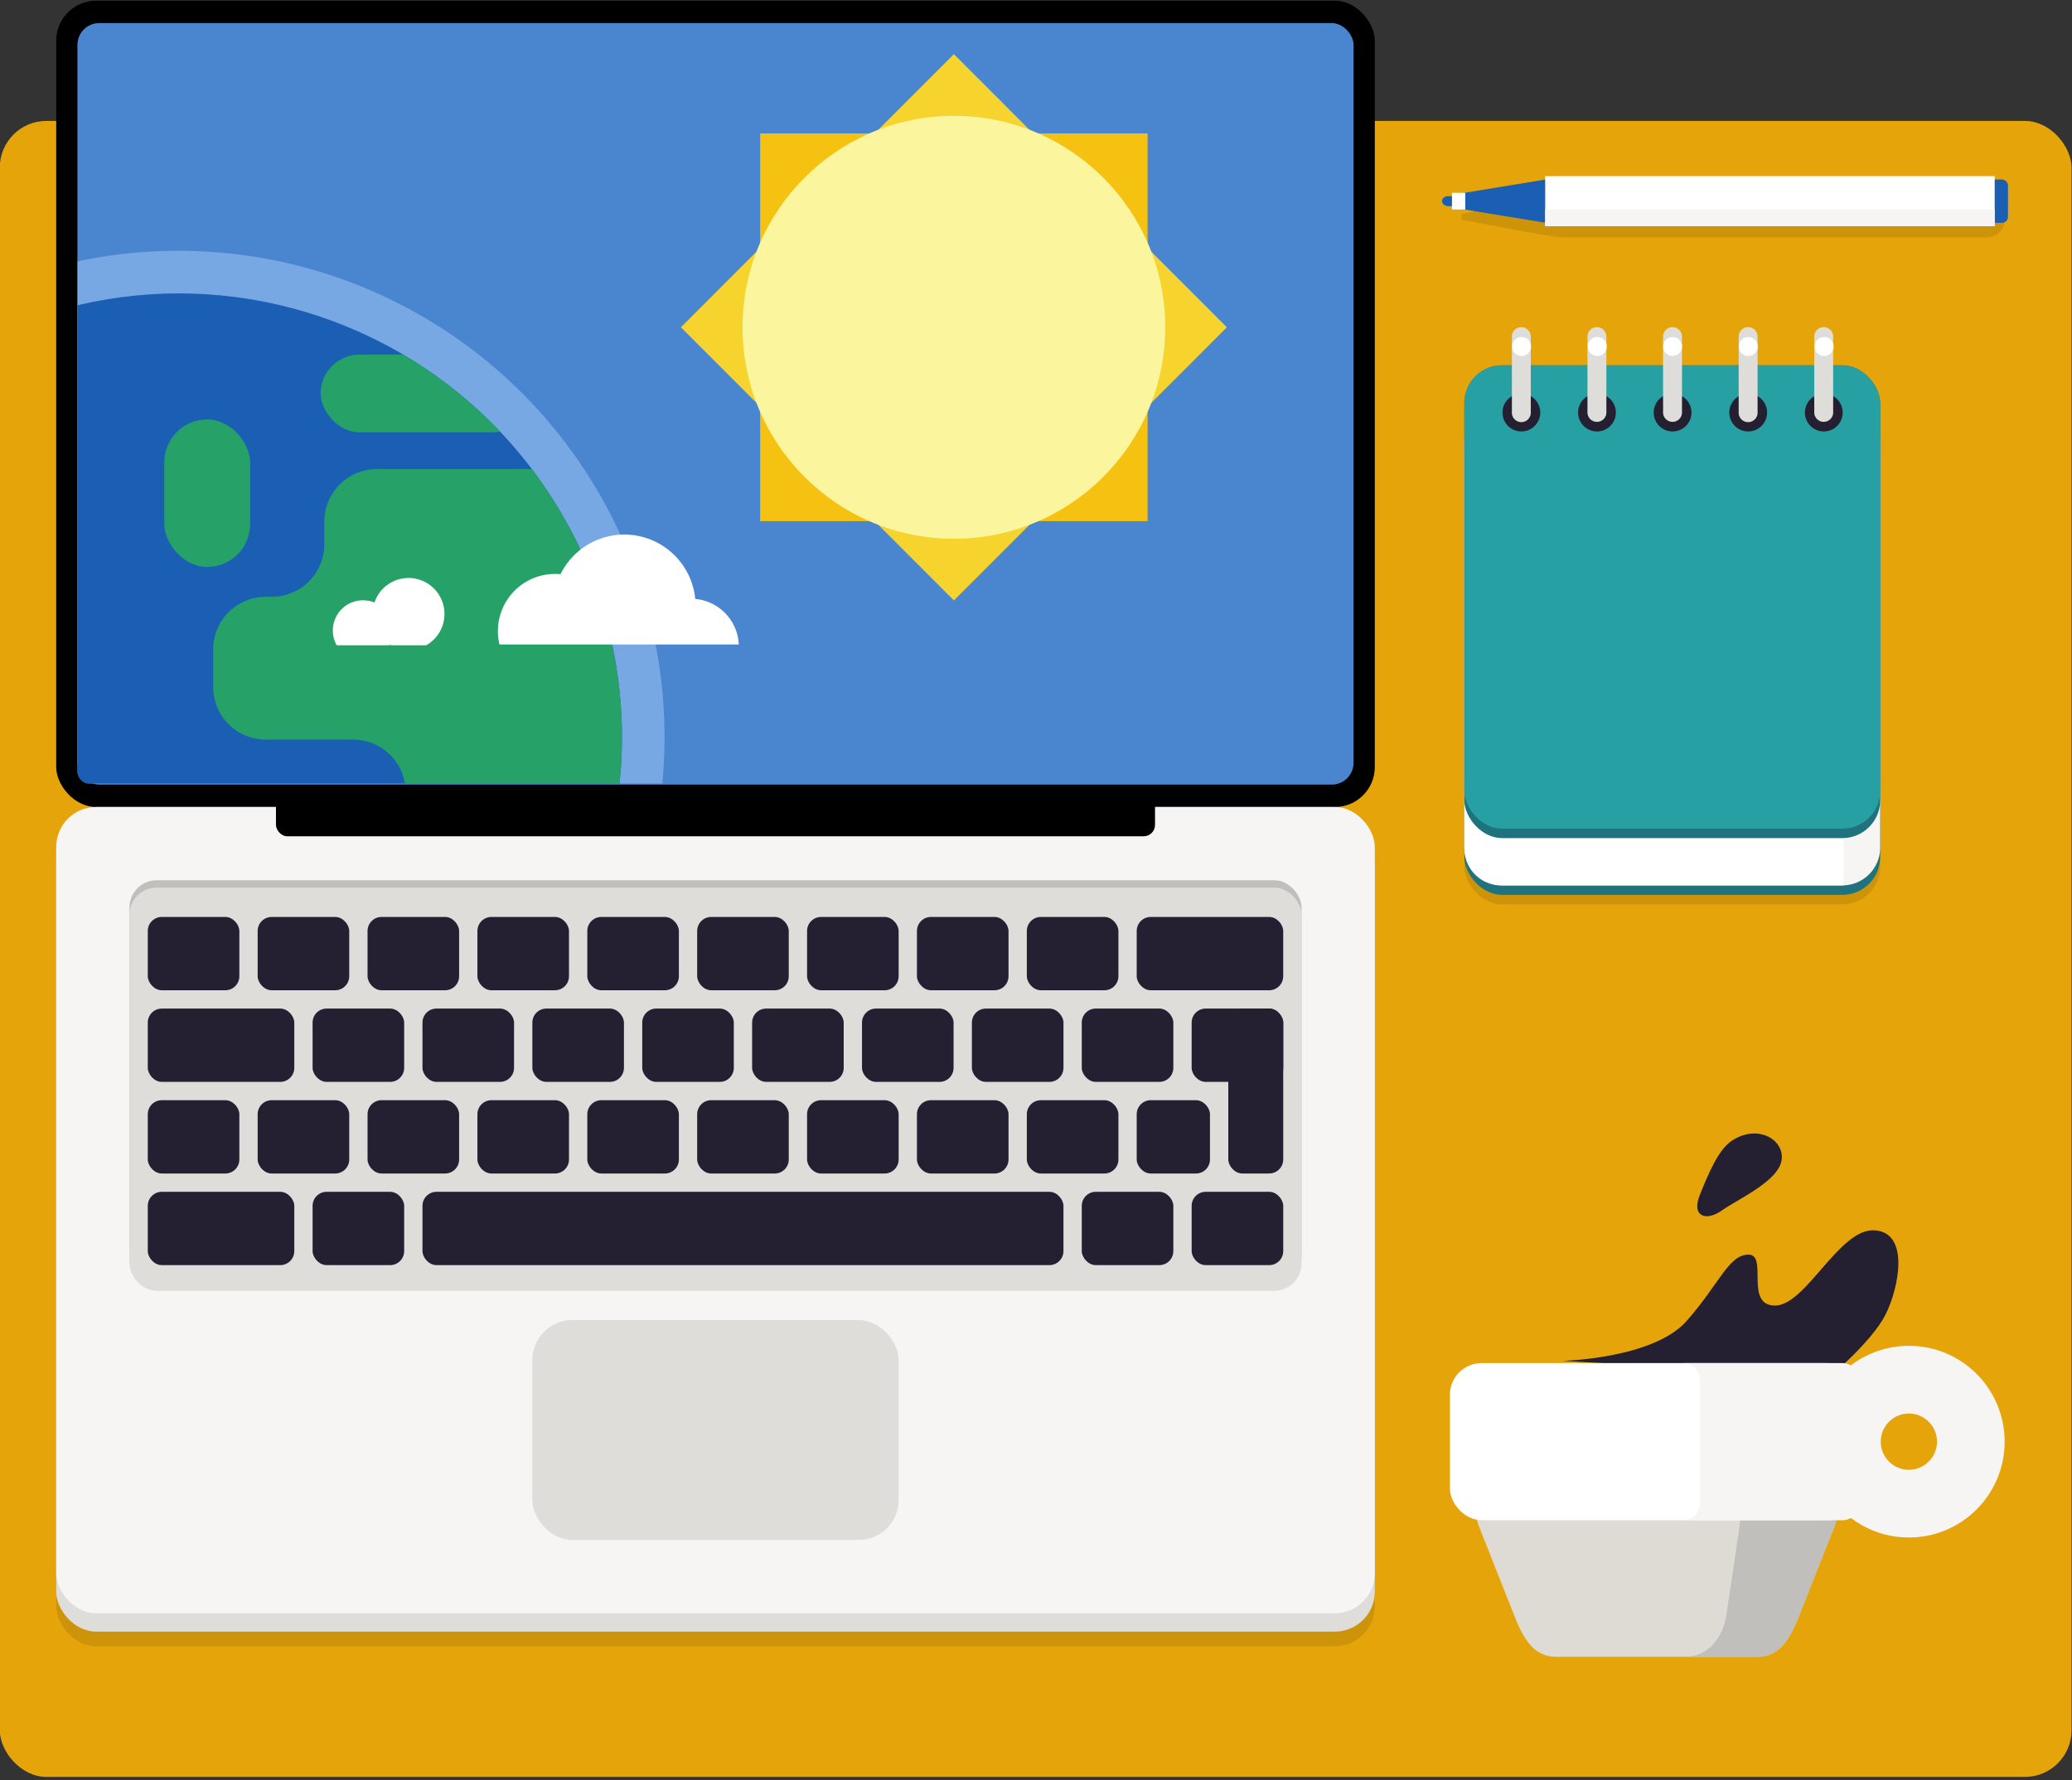 <svg xmlns="http://www.w3.org/2000/svg" width="512" height="440"><rect width="100%" height="100%" fill="#333333" stroke="none"/><defs><linearGradient id="a"><stop offset="0" stop-color="#051224"/><stop offset="1" stop-color="#3584e4"/></linearGradient><linearGradient id="b"><stop offset="0" stop-color="#1c71d8"/><stop offset="1" stop-color="#33d17a"/></linearGradient><clipPath clipPathUnits="userSpaceOnUse" id="c"><rect width="443.742" height="423.922" x="2.836" y="361.125" rx="6.595" ry="6.595" fill="#9141ac" stroke-width="10.125" stroke-linecap="round" stroke-linejoin="round" stroke-opacity=".482"/></clipPath><clipPath clipPathUnits="userSpaceOnUse" id="d"><circle cx="60.445" cy="758.586" r="252.859" fill="#9141ac" stroke-width="30" stroke-linecap="round" stroke-linejoin="round" stroke-opacity=".482"/></clipPath></defs><g transform="matrix(1.286 0 0 1.287 -384.93 -371.917)"><rect style="marker:none" width="398.078" height="317.999" x="299.285" y="312.2" rx="8.953" ry="8.953" fill="#e5a50a"/><g transform="matrix(2.66 0 0 2.66 183.441 63.898)"><rect style="marker:none" width="95.25" height="58.208" x="47.625" y="84.667" rx="2.884" ry="2.884"/><rect ry="2.884" rx="2.884" y="145.256" x="47.625" height="58.208" width="95.25" style="marker:none" fill-opacity=".102"/><rect style="marker:none" width="95.25" height="58.208" x="47.625" y="144.198" rx="2.884" ry="2.884" fill="#deddda"/><rect ry="2.884" rx="2.884" y="142.875" x="47.625" height="58.208" width="95.25" style="marker:none" fill="#f6f5f4"/><rect style="marker:none" width="84.667" height="29.104" x="52.917" y="148.167" rx="1.958" ry="1.958" fill="#c0bfbc"/><rect ry="1.958" rx="1.958" y="148.696" x="52.917" height="29.104" width="84.667" style="marker:none" fill="#deddda"/><rect ry=".826" rx=".826" y="137.583" x="63.5" height="7.408" width="63.5" style="marker:none"/><rect ry="2.884" rx="2.884" y="179.917" x="82.021" height="15.875" width="26.458" style="marker:none" fill="#deddda"/><rect ry="1.574" rx="1.574" y="86.284" x="49.158" height="54.975" width="92.183" style="marker:none" fill="#4a86cf"/><rect style="marker:none" width="46.302" height="5.292" x="74.083" y="170.656" rx="1.013" ry="1.013" fill="#241f31"/><rect ry="1.013" rx="1.013" y="170.656" x="121.708" height="5.292" width="6.615" style="marker:none" fill="#241f31"/><rect style="marker:none" width="6.615" height="5.292" x="129.646" y="170.656" rx="1.013" ry="1.013" fill="#241f31"/><rect ry="1.013" rx="1.013" y="164.042" x="125.677" height="5.292" width="5.292" style="marker:none" fill="#241f31"/><rect style="marker:none" width="6.615" height="5.292" x="117.74" y="164.042" rx="1.013" ry="1.013" fill="#241f31"/><rect ry="1.013" rx="1.013" y="164.042" x="109.802" height="5.292" width="6.615" style="marker:none" fill="#241f31"/><rect style="marker:none" width="6.615" height="5.292" x="101.865" y="164.042" rx="1.013" ry="1.013" fill="#241f31"/><rect ry="1.013" rx="1.013" y="164.042" x="93.927" height="5.292" width="6.615" style="marker:none" fill="#241f31"/><rect style="marker:none" width="6.615" height="5.292" x="85.99" y="164.042" rx="1.013" ry="1.013" fill="#241f31"/><rect ry="1.013" rx="1.013" y="164.042" x="78.052" height="5.292" width="6.615" style="marker:none" fill="#241f31"/><rect style="marker:none" width="6.615" height="5.292" x="70.115" y="164.042" rx="1.013" ry="1.013" fill="#241f31"/><rect ry="1.013" rx="1.013" y="164.042" x="62.177" height="5.292" width="6.615" style="marker:none" fill="#241f31"/><rect style="marker:none" width="6.615" height="5.292" x="121.708" y="157.427" rx="1.013" ry="1.013" fill="#241f31"/><rect ry="1.013" rx="1.013" y="157.427" x="113.771" height="5.292" width="6.615" style="marker:none" fill="#241f31"/><rect style="marker:none" width="6.615" height="5.292" x="105.833" y="157.427" rx="1.013" ry="1.013" fill="#241f31"/><rect ry="1.013" rx="1.013" y="157.427" x="97.896" height="5.292" width="6.615" style="marker:none" fill="#241f31"/><rect style="marker:none" width="6.615" height="5.292" x="89.958" y="157.427" rx="1.013" ry="1.013" fill="#241f31"/><rect ry="1.013" rx="1.013" y="157.427" x="82.021" height="5.292" width="6.615" style="marker:none" fill="#241f31"/><rect style="marker:none" width="6.615" height="5.292" x="74.083" y="157.427" rx="1.013" ry="1.013" fill="#241f31"/><rect ry="1.013" rx="1.013" y="157.427" x="66.146" height="5.292" width="6.615" style="marker:none" fill="#241f31"/><rect style="marker:none" width="10.583" height="5.292" x="54.24" y="157.427" rx="1.013" ry="1.013" fill="#241f31"/><rect ry="1.013" rx="1.013" y="150.813" x="125.677" height="5.292" width="10.583" style="marker:none" fill="#241f31"/><rect style="marker:none" width="6.615" height="5.292" x="117.74" y="150.813" rx="1.013" ry="1.013" fill="#241f31"/><rect ry="1.013" rx="1.013" y="150.813" x="109.802" height="5.292" width="6.615" style="marker:none" fill="#241f31"/><rect style="marker:none" width="6.615" height="5.292" x="101.865" y="150.813" rx="1.013" ry="1.013" fill="#241f31"/><rect ry="1.013" rx="1.013" y="150.813" x="93.927" height="5.292" width="6.615" style="marker:none" fill="#241f31"/><rect style="marker:none" width="6.615" height="5.292" x="85.99" y="150.813" rx="1.013" ry="1.013" fill="#241f31"/><rect ry="1.013" rx="1.013" y="150.813" x="78.052" height="5.292" width="6.615" style="marker:none" fill="#241f31"/><rect style="marker:none" width="6.615" height="5.292" x="70.115" y="150.813" rx="1.013" ry="1.013" fill="#241f31"/><rect ry="1.013" rx="1.013" y="150.813" x="62.177" height="5.292" width="6.615" style="marker:none" fill="#241f31"/><rect style="marker:none" width="6.615" height="5.292" x="54.24" y="150.813" rx="1.013" ry="1.013" fill="#241f31"/><rect style="marker:none" width="6.615" height="5.292" x="54.24" y="164.042" rx="1.013" ry="1.013" fill="#241f31"/><rect style="marker:none" width="6.615" height="5.292" x="66.146" y="170.656" rx="1.013" ry="1.013" fill="#241f31"/><rect ry="1.013" rx="1.013" y="170.656" x="54.24" height="5.292" width="10.583" style="marker:none" fill="#241f31"/><rect ry="1.013" rx="1.013" y="157.427" x="129.646" height="5.292" width="6.615" style="marker:none" fill="#241f31"/><rect style="marker:none" width="3.969" height="11.906" x="132.292" y="157.427" rx="1.013" ry="1.013" fill="#241f31"/></g><g transform="matrix(1.723 0 0 1.723 617.68 94.236)"><g transform="matrix(.527 0 0 .527 161.93 58.874)"><rect ry="8" rx="8" y="190.009" x="-348" height="104" width="88" style="marker:none" fill-opacity=".102"/><rect style="marker:none" width="88" height="104" x="-348" y="188" rx="8" ry="8" fill="#1e737e"/><rect ry="8" rx="8" y="188" x="-348" height="102" width="88" style="marker:none" fill="#f6f5f4"/><path d="M-340.177 188h64.72a7.805 7.805 0 017.823 7.822l-.102 94.178h-72.441a7.805 7.805 0 01-7.823-7.822v-86.356a7.805 7.805 0 017.823-7.822z" style="marker:none" fill="#fff"/><rect ry="8" rx="8" y="180" x="-348" height="100" width="88" style="marker:none" fill="#1e737e"/><rect style="marker:none" width="88" height="98" x="-348" y="180" rx="8" ry="8" fill="#27a0a4"/></g><g transform="matrix(.527 0 0 .527 -31.97 60.455)" fill="#3d3846" stroke="#241f31" stroke-width="2"><circle cx="32" cy="187" r="3"/><circle r="3" cy="187" cx="96"/><circle cx="48" cy="187" r="3"/><circle cx="64" cy="187" r="3"/><circle r="3" cy="187" cx="80"/></g><path d="M-15.125 149.486a1.054 1.054 0 00-1.037 1.069v8.43a1.054 1.054 0 102.107 0v-8.43a1.054 1.054 0 00-1.07-1.069zm8.432 0a1.054 1.054 0 00-1.04 1.069v8.43a1.054 1.054 0 102.108 0v-8.43a1.054 1.054 0 00-1.068-1.069zm8.43 0a1.054 1.054 0 00-1.038 1.069v8.43a1.054 1.054 0 102.108 0v-8.43a1.054 1.054 0 00-1.07-1.069zm8.429 0a1.054 1.054 0 00-1.037 1.069v8.43a1.054 1.054 0 102.107 0v-8.43a1.054 1.054 0 00-1.07-1.069zm8.432 0a1.054 1.054 0 00-1.04 1.069v8.43a1.054 1.054 0 102.108 0v-8.43a1.054 1.054 0 00-1.068-1.069z" style="line-height:normal;font-variant-ligatures:normal;font-variant-position:normal;font-variant-caps:normal;font-variant-numeric:normal;font-variant-alternates:normal;font-feature-settings:normal;text-indent:0;text-align:start;text-decoration-line:none;text-decoration-style:solid;text-decoration-color:#000;text-transform:none;text-orientation:mixed;white-space:normal;shape-padding:0;isolation:auto;mix-blend-mode:normal;solid-color:#000;solid-opacity:1" color="#000" font-weight="400" font-family="sans-serif" overflow="visible" fill="#deddda"/><circle r="1.058" cy="151.642" cx="-15.081" style="marker:none" fill="#fff"/><circle style="marker:none" cx="-6.639" cy="151.642" r="1.058" fill="#fff"/><circle r="1.058" cy="151.642" cx="1.757" style="marker:none" fill="#fff"/><circle style="marker:none" cx="10.199" cy="151.642" r="1.058" fill="#fff"/><circle r="1.058" cy="151.642" cx="18.665" style="marker:none" fill="#fff"/></g><g transform="matrix(.425 0 0 .425 -711.952 3102.21)" stroke-width="1.912"><path style="marker:none" d="M3070.867-5952.92h115.266c12.668 0 27.53 11.09 22.867 22.868l-16 40.414c-3.848 9.72-8.415 18.868-18.869 18.868h-91.262c-10.454 0-15.021-9.149-18.869-18.868l-16-40.414c-4.663-11.779 10.199-22.867 22.867-22.867z" fill="#deddda" fill-opacity=".969"/><path style="marker:none" d="M3143.133-5952.92c12.668 0 24.727 10.336 22.867 22.867l-6 40.415c-1.535 10.34-8.416 18.869-18.87 18.869h33c10.454 0 15.022-9.15 18.87-18.87l16-40.414c4.663-11.778-10.199-22.867-22.867-22.867z" fill="#c0bfbc" fill-opacity=".969"/><path d="M3086-6004.48s41-1 56-18 19-30 28-30-2 23 12 23 29-35 45-34 11 26 5 38-25 28-25 28z" fill="#241f31"/><rect style="marker:none" width="185" height="71" x="3035" y="-6003.48" rx="14.397" ry="14.241" fill="#fff"/><circle style="marker:none" cx="3242.5" cy="-5967.98" r="28.006" fill="none" stroke="#f6f5f4" stroke-width="30.598"/><path style="marker:none" d="M3140.473-6003.48c4.17 0 7.527 3.321 7.527 7.447v56.105c0 4.126-3.357 7.448-7.527 7.448h72c4.17 0 7.527-3.322 7.527-7.448v-56.105c0-4.126-3.357-7.447-7.527-7.447z" fill="#f6f5f4"/><path d="M3162.066-6103.667c-5.631 3.924-10.066 14.187-14.066 24.187-4 10 3 12 10 7s25.934-13.293 27-23c1.036-9.43-11.457-16.186-22.934-8.187z" fill="#241f31"/></g><g transform="matrix(0 2.418 2.418 0 199.579 -96.236)"><path style="font-variation-settings:normal;marker:none" d="M174.888 199.154v-33.812c0-.78 1.408-7.946 1.408-7.946h.46s1.408 7.165 1.408 7.946v33.812c0 .78-.628 1.409-1.409 1.409h-.459c-.78 0-1.408-.629-1.408-1.409z" fill-opacity=".102"/><rect style="marker:none" width="3.44" height="2.117" x="173.567" y="198.702" rx=".468" ry=".468" fill="#1a5fb4"/><path style="marker:none" d="M174.805 157.427h.963c.1 0 .164.083.18.184l1.058 6.482c.043.261-.208.478-.467.478h-2.505c-.259 0-.51-.217-.467-.478l1.058-6.482c.016-.1.08-.184.18-.184z" fill="#1a5fb4"/><path style="marker:none" fill="#fff" d="M173.302 164.042h3.969v35.719h-3.969z"/><rect style="marker:none" width=".794" height="2.381" x="174.89" y="155.84" rx=".397" ry=".468" fill="#1a5fb4"/><rect style="marker:none" width="1.323" height="1.058" x="174.625" y="156.633" rx="0" ry="0" fill="#fff"/><path style="marker:none" fill="#f6f5f4" d="M175.948 164.042h1.323v35.719h-1.323z"/></g><g clip-path="url(#c)" transform="matrix(.337 0 0 .337 313.248 174.887)"><circle cx="60.445" cy="758.586" r="277.127" fill="#99c1f1" fill-opacity=".581"/><g clip-path="url(#d)"><circle cx="60.969" cy="758.586" r="252.859" fill="#1a5fb4"/><path d="M143.604 635.834v12.787a30 30 135 01-30 30h-3.381a30 30 135 00-30 30v21.38a30 30 45 0030 30h49.771a30 30 45 0130 30 22.292 22.292 17.9 0030 9.69h74.567a30 30 135 0030-30V635.834a30 30 45 00-30-30H173.604a30 30 135 00-30 30z" fill="#26a269"/><rect width="48.962" height="84.074" x="52.351" y="577.554" rx="24.481" ry="24.481" fill="#26a269"/><rect width="119.844" height="44.28" x="141.501" y="540.627" rx="22.14" ry="22.14" fill="#26a269"/></g><path d="M314.623 643.158a40.625 40.625 0 00-36.363 22.576 32.599 32.599 0 00-3.09-.148 32.599 32.599 0 00-32.6 32.6 32.599 32.599 0 00.9 7.61h136.434a27.262 27.262 0 00-24.814-25.948 40.625 40.625 0 00-40.434-36.69 40.625 40.625 0 00-.033 0zM191.617 667.906a20.492 20.492 0 00-19.428 13.979 17.222 17.222 0 00-6.513-1.281 17.222 17.222 0 00-17.223 17.222 17.222 17.222 0 002.192 8.408h30.058a17.222 17.222 0 00.201-.367 20.492 20.492 0 00.623.367h20.176a20.492 20.492 0 0010.406-17.836 20.492 20.492 0 00-20.492-20.492z" fill="#fff"/></g><g transform="matrix(.846 0 0 .846 428.469 152.173)" stroke-width="1.182"><path style="marker:none" fill="#f5c211" d="M20 192h88v88H20z"/><path style="marker:none" fill="#f6d32d" d="M126 236l-62 62-62-62 62-62z"/><circle cy="236" cx="64" style="marker:none" fill="#fbf59e" r="48"/></g></g></svg>